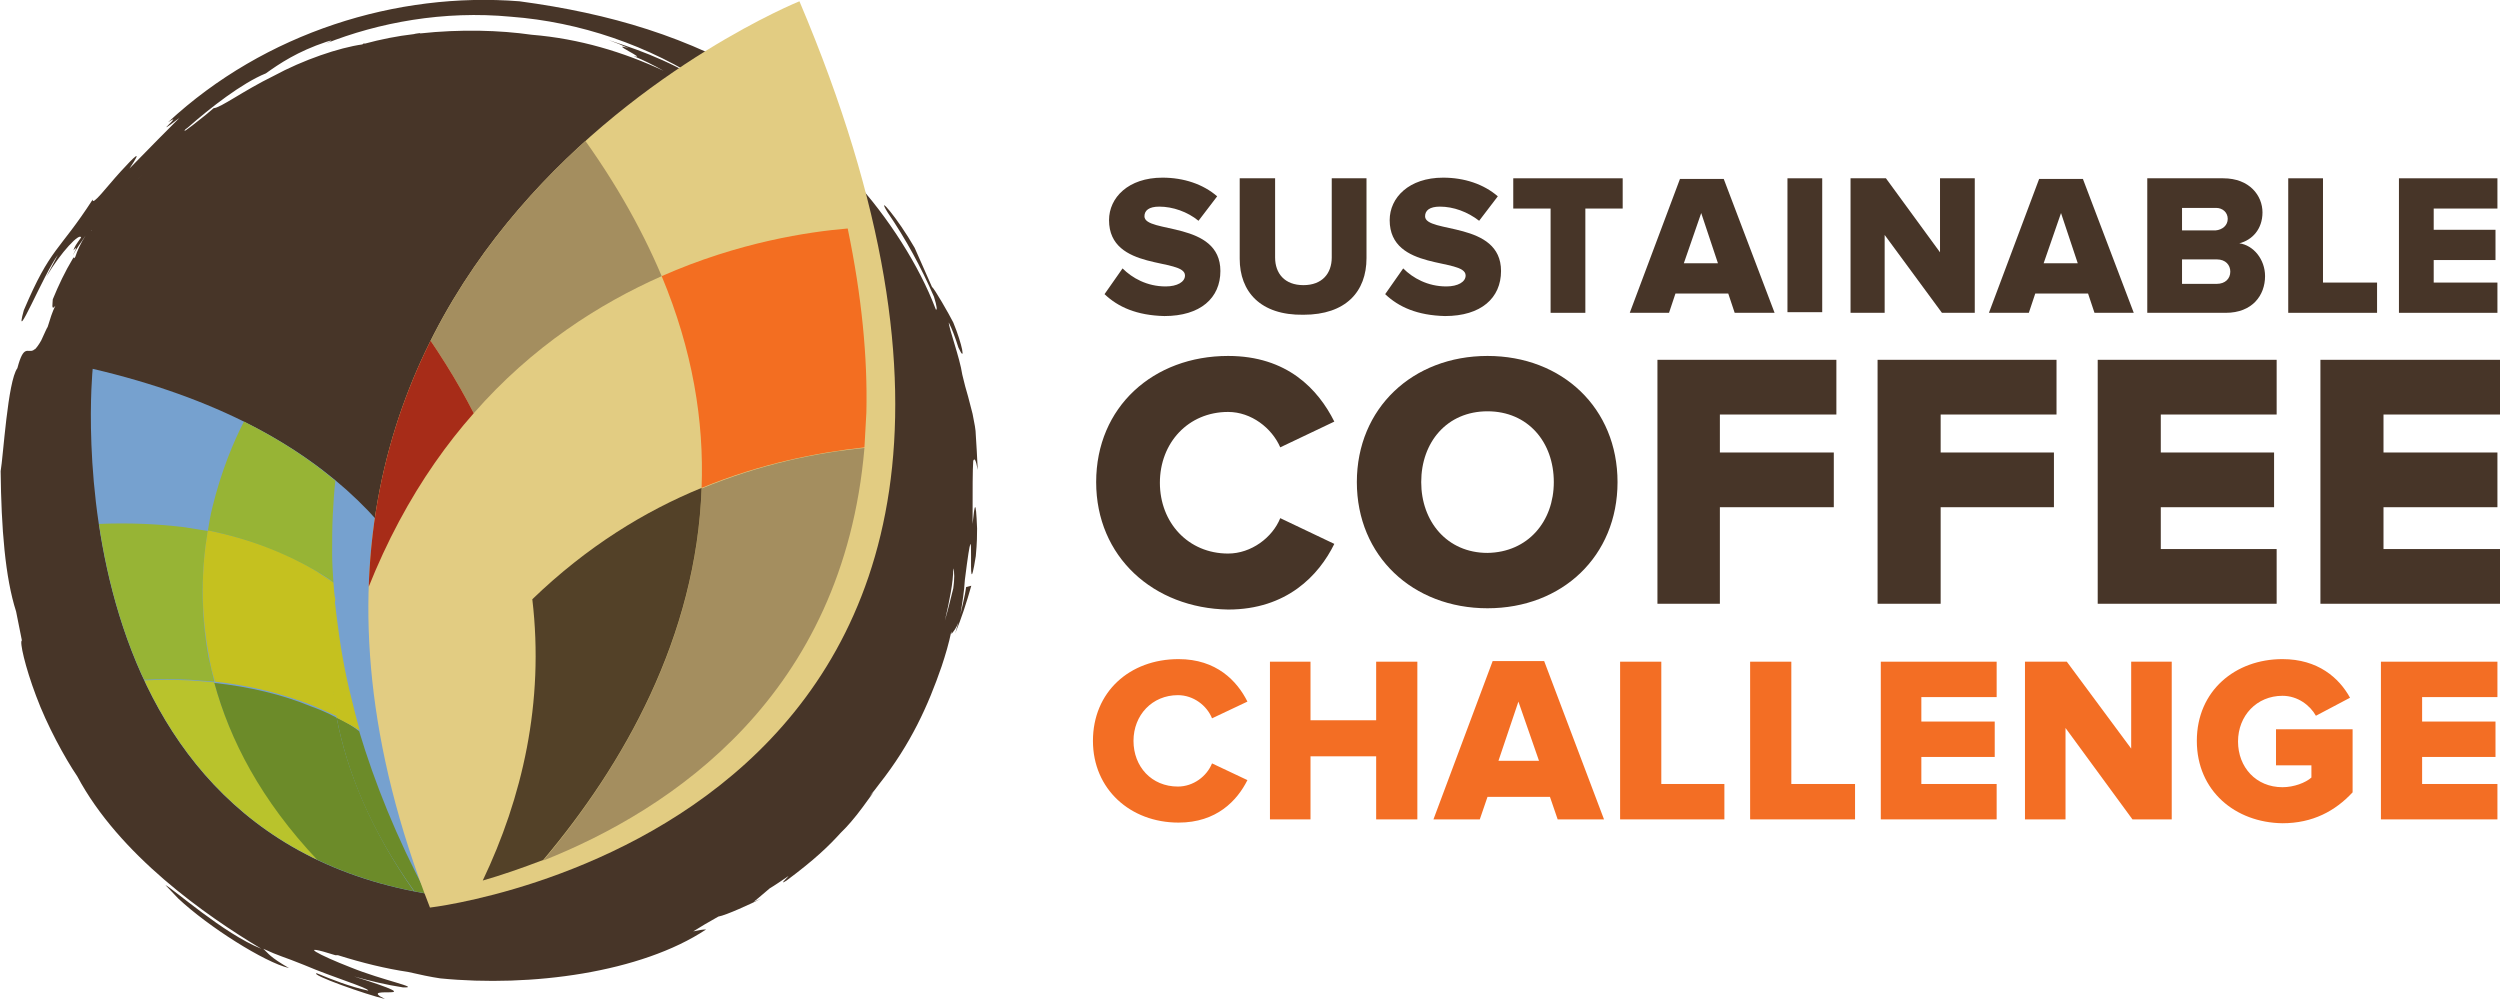 <?xml version="1.0" ?>
<svg xmlns="http://www.w3.org/2000/svg" xmlns:xlink="http://www.w3.org/1999/xlink" viewBox="0 0 388.4 155.2" xml:space="preserve">
	<style type="text/css">
	.st0{clip-path:url(#SVGID_2_);fill:#473528;}
	.st1{clip-path:url(#SVGID_2_);fill:#76A1CF;}
	.st2{clip-path:url(#SVGID_4_);fill:#B9C32C;}
	.st3{clip-path:url(#SVGID_4_);fill:#6C8B29;}
	.st4{clip-path:url(#SVGID_4_);fill:#97B435;}
	.st5{clip-path:url(#SVGID_4_);fill:#C5C11F;}
	.st6{clip-path:url(#SVGID_6_);fill:#E2CC82;}
	.st7{clip-path:url(#SVGID_8_);fill:#F36E21;}
	.st8{clip-path:url(#SVGID_8_);fill:#A48E5F;}
	.st9{clip-path:url(#SVGID_8_);fill:#534128;}
	.st10{clip-path:url(#SVGID_8_);fill:#A72C18;}
	.st11{clip-path:url(#SVGID_10_);fill:#473528;}
	.st12{fill:#473528;}
	.st13{clip-path:url(#SVGID_12_);fill:#473528;}
	.st14{clip-path:url(#SVGID_14_);fill:#473528;}
	.st15{clip-path:url(#SVGID_16_);fill:#F36E24;}
	.st16{fill:#F36E24;}
</style>
	<g>
		<defs>
			<rect id="SVGID_1_" x="0" width="388.4" height="155.2"/>
		</defs>
		<clipPath id="SVGID_2_">
			<use xlink:href="#SVGID_1_" style="overflow:visible;"/>
		</clipPath>
		<path class="st0" d="M148.1,88.3c0.2,0.5,0.2,1.7,0,3.1c-0.4,1.6-0.8,3.3-1.3,5C147.5,93.4,148.1,90.5,148.1,88.3 M101,119.2   l0.2-0.6c0.6-0.4,0.7-0.4,1.3-0.8L101,119.2z M100.7,118.7c-0.5,0.3-1.4,1-2.3,1.4c-2.5,1.2-0.4-0.2,0.4-0.7   C99.7,119.2,101.3,118.3,100.7,118.7 M86.3,126.7c-6.2,1.3-11.8,1-16.9,0.1l-0.9-0.7c5.2,0.6,7.2,0.9,12.2,0.6   c-1,0.3,1.4,0.2,3.6-0.1C86.4,126.3,88.3,125.9,86.3,126.7 M27.1,88.8c-0.2-0.6-0.3-1.2-0.4-1.8c-0.2-1.4-0.3-5.4,0.1-4.8   c0,2.6,0.8,7.3,1.3,8.2C28.6,93.2,28.1,93.2,27.1,88.8 M42.5,11.8c-4.7,2.3-8.3,5-9.3,5l-1.3,1.1c-3.5,2.8-3.4,2.6-3.1,2.2   c0.1-0.1,0.3-0.2,0.4-0.3c3.4-3,8.4-6.9,12.1-8.4c2.1-1.5,4.9-3.4,9.4-4.9C52.3,6,51,6.6,50.5,6.8c8.3-3.3,18.4-5.2,28.9-4.2   C90,3.4,100.8,7,110.1,13.2c-6.8-4.3-12.7-6-15.6-7c1.1,0.4,2.1,0.8,3.2,1.3c-3.5-1.1,3.2,1.9,0.7,1.2c1.5,0.6,3.1,1.4,4.7,2.3   C96.9,8.1,90,6,82.6,5.4c-4.9-0.7-11-0.9-17.4-0.2c0,0,0.1-0.1,0.2-0.1c-0.4,0.1-0.8,0.1-1.1,0.2c-2.6,0.3-5.1,0.8-7.7,1.5   c0,0,0-0.1,0-0.1c-0.2,0.1-0.3,0.2-0.3,0.2C52.7,7.4,47.1,9.3,42.5,11.8 M111.9,47.7c-1.6-2-3.5-3.8-5.4-5.5l-0.3-0.4   C108.2,43.5,110.2,45.5,111.9,47.7 M18.8,30.6c1.2-1.4,2.4-2.6,3.5-3.6C21.1,28.1,19.9,29.3,18.8,30.6 M14.2,35.9   c0-0.1,0.1-0.1,0.1-0.2l0,0C14.3,35.8,14.2,35.9,14.2,35.9 M146.3,103.5c0.6-1.8,1.1-3.5,1.5-5.4c0,0.3,0,0.5,0.1,0.3   c0.3-0.4,0.6-0.7,1-1.7c-0.2,0.6-0.3,1.1-0.5,1.7c1-2.4,1.8-4.9,2.5-7.4l-0.8,0.2c-0.2,1.5-0.6,2.9-0.9,4.3   c0.3-1.8,0.6-3.6,0.7-5.4c1.9-15.1,0.1,6.4,1.7-3.7c0.2-2.2,0.2-3.3,0.2-4.3c-0.2-5-0.4-3.6-0.7-0.7c0-5.6,0-8.3,0.1-9.8   c0.2-0.5,0.4-0.2,0.7,1.4c-0.1-2.2-0.2-3.9-0.3-5.4c0-0.8-0.2-1.8-0.5-3.3c-0.3-1.1-0.5-2-0.7-2.7c-0.3-1-0.6-2.1-0.9-3.4   c-0.4-2.7-2.1-7.2-2.1-8.1c0.5,1,1,2.3,1.5,3.9c1.2,2.6,0.6-0.5-0.8-3.9c-0.6-1.2-3-5.4-3.3-5.5c-0.6-1.3-1.3-3-2.7-6.1   c-2.7-4.7-6.1-8.6-4.2-5.5c2.8,4.1,5.2,8.5,7.2,13.1c0.5,1.6,0.5,2.1,0.3,2c-0.2-0.5-0.4-1-0.6-1.5c-2.7-6.5-7.7-14.2-13.5-20.1   c-3-2.9-6.3-5.7-9.9-8.3c-1.7-1.5-3.5-2.9-3.1-3c2.9,1.9,5.8,3.9,8.5,6.2c-2.5-2.4-5.2-4.6-8-6.6c1.8,0.7,6.7,3.3,0.1-1.9   C107,5.7,94.8,2.1,80.7,0.2C61.7-1.3,41.2,5,26.1,19c2.9-1.9-3.2,3.1,1.8-0.7c-2.2,2.2-4,4-7.8,7.9c2.3-3.4,0.7-1.8-1.4,0.5   c-2.1,2.3-4.4,5.4-4.3,4.3c-5.3,8.2-6.5,7.3-10.7,17.2c-1.7,6.1,3.1-5.7,5.3-8.6c-0.5,0.9-1.1,2.1-1.8,3.4c2.3-3.9,5.2-6.9,5.4-6.1   c-0.8,1.1-1,1.4-1.2,2c0.3-0.3,0.8-0.9-0.1,0.8c0.6-1.1,1.3-2.1,2-3.1c-0.8,1.2-1.3,2.4-1.6,3.3c-0.4,0.6,0-0.3-0.4,0.3   c-1.2,2-2.2,4.1-3.1,6.3c0,0.5-0.3,1.9,0.4,1c-0.5,1-0.8,2-1.2,3.3c-0.1,0.1-0.4,0.8-1,2.1C6,53.6,5.7,54,5.4,54.3   c0-0.1-0.1,0-0.2,0.1c-0.9,0.5-1.5-1-2.5,2.8c-1.5,2-2.2,13.8-2.6,16c0.1,8.9,0.7,16.5,2.4,21.8c0.3,1.5,0.6,3,0.9,4.5   c-0.4,0.1,0.5,4.1,2.2,8.6c1.7,4.6,4.5,9.7,6.4,12.5c6.5,12.2,19.9,21.6,28.6,26.8c-5.8-2.3-13.8-9.4-14.9-9.9   c0.7,0.7,1.3,1.4,2,2.1c4.7,4.4,13.4,9.9,17.2,10.8c-3.1-1.8-3.1-2.2-4-3c2.6,1.2,3.1,1.2,6.3,2.5c4.7,2,10.1,3.6,10,4   c-2.8-0.6-5.6-1.7-8-2.7c-1.1,0.2,7.6,3.3,10.6,4c-4.9-2.4,8.8,0.8-4.8-3.5c2.5,0.7,5,1.3,7.6,1.7c3,0.1-3.2-1.1-8.1-3.1   c-4.9-1.9-8.7-3.9-2.4-1.9c0.2,0,0.3,0,0.4,0c3.8,1.2,7.5,2.1,10.9,2.6c1.7,0.4,3.6,0.8,5,1c14.1,1.4,31.2-0.9,41.3-7.6   c-0.5,0-1.1,0.1-2,0.3c1.1-0.7,2.3-1.4,3.9-2.3c1.2-0.2,5.1-2,6.7-2.8l-1.2,0.5c0.9-0.7,1.4-1.2,2.5-2.1c0.7-0.4,1.7-1.1,2.9-1.9   c0,0.1-1.7,1.6-0.3,0.7c4.3-3.2,6.5-5.3,8.4-7.4c0.6-0.6,1.1-1.1,1.6-1.7c1.3-1.5,2.4-3.1,3.5-4.6c-0.2,0.2-0.4,0.4-0.6,0.6   c0.5-0.6,1-1.2,1.5-1.9C141.5,115.6,144.2,109.6,146.3,103.5"/>
		<path class="st1" d="M14.4,57.3c0,0-7.6,74.7,55.8,82.1C70.3,139.4,91.3,75.3,14.4,57.3"/>
	</g>
	<g>
		<defs>
			<path id="SVGID_3_" d="M70.3,139.4c0,0,21-64.1-55.8-82.1C14.4,57.3,6.8,132,70.3,139.4"/>
		</defs>
		<clipPath id="SVGID_4_">
			<use xlink:href="#SVGID_3_" style="overflow:visible;"/>
		</clipPath>
		<path class="st2" d="M33.3,106c-1.3-0.1-2.6-0.2-3.9-0.3c-2.3-0.1-4.6-0.1-7,0c3.8,8.2,9.4,16,17.4,22.1c2.9,2.2,6.1,4.2,9.7,5.9   C40.6,124.2,35.7,114.8,33.3,106"/>
		<path class="st3" d="M52.3,111.5c1.6,8.3,5.2,17.4,12.1,27c0.6,0.1,1.3,0.2,1.9,0.4c-4.7-8.8-8.1-17.3-10.5-25.3   C54.8,112.8,53.6,112.1,52.3,111.5"/>
		<path class="st3" d="M52.3,111.5c-1.3-0.7-2.7-1.3-4.1-1.8c-4.4-1.8-9.4-3-14.9-3.6c2.4,8.8,7.2,18.2,16.1,27.6   c3,1.4,6.2,2.6,9.6,3.6c1.7,0.5,3.5,0.9,5.4,1.3C57.6,128.9,53.9,119.8,52.3,111.5"/>
		<path class="st4" d="M32.3,82.5c-1.2-0.2-2.4-0.4-3.7-0.6c-4.1-0.5-8.5-0.7-13.3-0.5c1,6.5,2.6,13.6,5.5,20.6   c0.5,1.2,1,2.4,1.6,3.6c2.4-0.1,4.8-0.1,7,0c1.3,0.1,2.6,0.2,3.9,0.3c-0.3-1.3-0.6-2.6-0.9-3.8C31.1,95,31.3,88.3,32.3,82.5"/>
		<path class="st5" d="M54.6,108.5c-1.1-4.3-1.8-8.6-2.3-12.7c-0.1-0.8-0.2-1.7-0.3-2.5c-0.7,4.2-0.9,8.9-0.3,13.8   c0.1,1.4,0.4,2.9,0.6,4.4c1.2,0.6,2.5,1.3,3.6,2C55.4,111.8,55,110.1,54.6,108.5"/>
		<path class="st5" d="M51.8,90.5c-0.9-0.6-1.8-1.2-2.7-1.8c-4.8-2.9-10.3-5-16.8-6.3c-1,5.8-1.2,12.5,0.2,19.7   c0.2,1.3,0.5,2.5,0.9,3.8c5.5,0.6,10.5,1.9,14.9,3.6c1.4,0.6,2.8,1.2,4.1,1.8c-0.3-1.5-0.5-3-0.6-4.4c-0.5-4.9-0.3-9.6,0.3-13.8   C51.9,92.4,51.9,91.4,51.8,90.5"/>
		<path class="st4" d="M37.9,65.5c-1.6,3.1-3.5,7.6-4.9,13.3c-0.3,1.2-0.5,2.4-0.7,3.6c6.4,1.3,12,3.5,16.8,6.3   c0.9,0.6,1.9,1.1,2.7,1.8c-0.1-1.5-0.2-3.1-0.2-4.5c0-2,0-4,0.1-6c0.1-1.8,0.2-3.6,0.4-5.3C48.2,71.4,43.5,68.3,37.9,65.5"/>
	</g>
	<g>
		<defs>
			<rect id="SVGID_5_" x="0" width="388.4" height="155.2"/>
		</defs>
		<clipPath id="SVGID_6_">
			<use xlink:href="#SVGID_5_" style="overflow:visible;"/>
		</clipPath>
		<path class="st6" d="M124.2,0.2c0,0-97.2,39.2-57.4,140.8C66.8,141,178.5,128.2,124.2,0.2"/>
	</g>
	<g>
		<defs>
			<path id="SVGID_7_" d="M66.8,141c0,0,111.8-12.8,57.4-140.8C124.2,0.2,27,39.4,66.8,141"/>
		</defs>
		<clipPath id="SVGID_8_">
			<use xlink:href="#SVGID_7_" style="overflow:visible;"/>
		</clipPath>
		<path class="st7" d="M131.7,35.5c-6,0.5-16.9,2.1-28.9,7.4c4.8,11.5,6.6,22.5,6.2,32.9c9.2-3.8,18-5.5,25.3-6.3   c0.1-1.8,0.2-3.5,0.3-5.4C134.8,55.6,133.9,46.1,131.7,35.5"/>
		<path class="st8" d="M134.3,69.6c-7.3,0.7-16.1,2.5-25.3,6.3c-0.8,23.2-12.2,43-24.6,57.8C104.3,125.8,131,108.1,134.3,69.6"/>
		<path class="st8" d="M88.6,18.7c-8.8,7.6-17.9,17.5-24.7,30c3.9,5.3,7.1,10.4,9.7,15.5c9.1-10.4,19.5-17,29.2-21.3   C99.5,35.1,94.9,27,88.6,18.7"/>
		<path class="st9" d="M109,75.8c-8.8,3.6-17.8,9.1-26.3,17.3c1.9,16.1-1.6,30.9-7.7,43.7c2.8-0.8,6-1.9,9.4-3.2   C96.8,118.9,108.2,99,109,75.8"/>
		<path class="st10" d="M63.9,48.7c-3.4,6.3-6.2,13.1-8.2,20.7c-0.4,1.7-0.8,3.4-1.2,5.2c-0.4,1.9-0.7,3.9-1,5.9   c-0.2,1.5-0.4,3-0.5,4.5c-0.1,1.7-0.2,3.5-0.3,5.3c-0.1,4.2,0,8.5,0.5,13c4.7-16.9,12-29.6,20.4-39.1C71,59.1,67.8,54,63.9,48.7"/>
	</g>
	<g>
		<defs>
			<rect id="SVGID_9_" x="0" width="388.4" height="155.2"/>
		</defs>
		<clipPath id="SVGID_10_">
			<use xlink:href="#SVGID_9_" style="overflow:visible;"/>
		</clipPath>
		<path class="st11" d="M171.6,45.7l2.8-4c1.5,1.5,3.8,2.8,6.7,2.8c1.8,0,3-0.7,3-1.7c0-2.8-11.8-0.6-11.8-8.6c0-3.5,3-6.6,8.3-6.6   c3.3,0,6.3,1,8.5,2.9l-2.9,3.8c-1.7-1.4-4-2.2-6.1-2.2c-1.6,0-2.3,0.6-2.3,1.5c0,2.7,11.8,0.7,11.8,8.5c0,4.2-3.1,7-8.7,7   C176.6,49,173.7,47.7,171.6,45.7"/>
		<path class="st11" d="M192.6,40.2V27.7h5.5V40c0,2.5,1.5,4.3,4.4,4.3c2.9,0,4.4-1.8,4.4-4.3V27.7h5.4v12.4c0,5.2-3.2,8.8-9.8,8.8   C195.8,49,192.6,45.3,192.6,40.2"/>
		<path class="st11" d="M215.2,45.7l2.8-4c1.5,1.5,3.8,2.8,6.7,2.8c1.8,0,3-0.7,3-1.7c0-2.8-11.8-0.6-11.8-8.6c0-3.5,3-6.6,8.3-6.6   c3.3,0,6.3,1,8.5,2.9l-2.9,3.8c-1.8-1.4-4-2.2-6.1-2.2c-1.6,0-2.3,0.6-2.3,1.5c0,2.7,11.8,0.7,11.8,8.5c0,4.2-3.1,7-8.7,7   C220.2,49,217.3,47.7,215.2,45.7"/>
	</g>
	<polygon class="st12" points="240.9,48.6 240.9,32.4 235.1,32.4 235.1,27.7 252.1,27.7 252.1,32.4 246.3,32.4 246.3,48.6 "/>
	<path class="st12" d="M264.3,33.1l-2.7,7.8h5.3L264.3,33.1z M269.5,48.6l-1-3h-8.2l-1,3h-6.1l7.8-20.8h6.8l7.9,20.8H269.5z"/>
	<rect x="277.7" y="27.7" class="st12" width="5.4" height="20.8"/>
	<polygon class="st12" points="301.7,48.6 292.8,36.5 292.8,48.6 287.5,48.6 287.5,27.7 293,27.7 301.4,39.2 301.4,27.7 306.8,27.7   306.8,48.6 "/>
	<path class="st12" d="M320.2,33.1l-2.7,7.8h5.3L320.2,33.1z M325.4,48.6l-1-3h-8.2l-1,3H309l7.8-20.8h6.8l7.9,20.8H325.4z"/>
	<g>
		<defs>
			<rect id="SVGID_11_" x="0" width="388.4" height="155.2"/>
		</defs>
		<clipPath id="SVGID_12_">
			<use xlink:href="#SVGID_11_" style="overflow:visible;"/>
		</clipPath>
		<path class="st13" d="M346.5,42.2c0-1-0.7-1.9-2.1-1.9H339v3.8h5.4C345.7,44.1,346.5,43.3,346.5,42.2 M346.1,34   c0-1-0.8-1.7-1.8-1.7H339v3.5h5.2C345.3,35.7,346.1,35,346.1,34 M333.6,48.6V27.7h11.8c4.1,0,6.1,2.7,6.1,5.3   c0,2.6-1.6,4.3-3.6,4.8c2.2,0.3,4,2.5,4,5.1c0,3-2,5.7-6.1,5.7H333.6z"/>
	</g>
	<polygon class="st12" points="355.5,48.6 355.5,27.7 360.9,27.7 360.9,43.9 369.3,43.9 369.3,48.6 "/>
	<polygon class="st12" points="372.7,48.6 372.7,27.7 388,27.7 388,32.4 378.1,32.4 378.1,35.7 387.7,35.7 387.7,40.4 378.1,40.4   378.1,43.9 388,43.9 388,48.6 "/>
	<g>
		<defs>
			<rect id="SVGID_13_" x="0" width="388.4" height="155.2"/>
		</defs>
		<clipPath id="SVGID_14_">
			<use xlink:href="#SVGID_13_" style="overflow:visible;"/>
		</clipPath>
		<path class="st14" d="M170.3,74.9c0-11.7,8.9-19.6,20.5-19.6c9.2,0,14,5.2,16.5,10.2l-8.4,4c-1.3-3-4.5-5.5-8.1-5.5   c-6.2,0-10.6,4.8-10.6,11c0,6.2,4.4,11,10.6,11c3.6,0,6.9-2.5,8.1-5.5l8.4,4c-2.4,4.9-7.4,10.2-16.5,10.2   C179.2,94.5,170.3,86.5,170.3,74.9"/>
		<path class="st14" d="M241.4,74.9c0-6.2-4-11-10.3-11c-6.3,0-10.3,4.8-10.3,11c0,6.1,4,11,10.3,11C237.4,85.8,241.4,81,241.4,74.9    M210.8,74.9c0-11.5,8.7-19.6,20.3-19.6c11.6,0,20.2,8.1,20.2,19.6c0,11.5-8.6,19.6-20.2,19.6C219.5,94.5,210.8,86.4,210.8,74.9"/>
	</g>
	<polygon class="st12" points="257.5,93.8 257.5,55.9 285.3,55.9 285.3,64.4 267.2,64.4 267.2,70.3 284.9,70.3 284.9,78.8   267.2,78.8 267.2,93.8 "/>
	<polygon class="st12" points="291.7,93.8 291.7,55.9 319.5,55.9 319.5,64.4 301.5,64.4 301.5,70.3 319.1,70.3 319.1,78.8   301.5,78.8 301.5,93.8 "/>
	<polygon class="st12" points="325.9,93.8 325.9,55.9 353.7,55.9 353.7,64.4 335.7,64.4 335.7,70.3 353.3,70.3 353.3,78.8   335.7,78.8 335.7,85.3 353.7,85.3 353.7,93.8 "/>
	<polygon class="st12" points="360.5,55.9 360.5,93.8 388.4,93.8 388.4,85.3 370.3,85.3 370.3,78.8 388,78.8 388,70.3 370.3,70.3   370.3,64.4 388.4,64.4 388.4,55.9 "/>
	<g>
		<defs>
			<rect id="SVGID_15_" x="0" width="388.4" height="155.2"/>
		</defs>
		<clipPath id="SVGID_16_">
			<use xlink:href="#SVGID_15_" style="overflow:visible;"/>
		</clipPath>
		<path class="st15" d="M169.8,115.1c0-7.6,5.7-12.7,13.3-12.7c5.9,0,9.1,3.4,10.7,6.6l-5.5,2.6c-0.8-2-2.9-3.6-5.3-3.6   c-4,0-6.9,3.1-6.9,7.1s2.8,7.1,6.9,7.1c2.4,0,4.5-1.6,5.3-3.6l5.5,2.6c-1.6,3.2-4.8,6.6-10.7,6.6   C175.6,127.8,169.8,122.6,169.8,115.1"/>
	</g>
	<polygon class="st16" points="213.8,127.3 213.8,117.5 203.6,117.5 203.6,127.3 197.3,127.3 197.3,102.8 203.6,102.8 203.6,111.9   213.8,111.9 213.8,102.8 220.2,102.8 220.2,127.3 "/>
	<path class="st16" d="M235.9,109l-3.1,9.2h6.3L235.9,109z M242,127.3l-1.2-3.5h-9.7l-1.2,3.5h-7.2l9.2-24.6h8l9.3,24.6H242z"/>
	<polygon class="st16" points="251.7,127.3 251.7,102.8 258.1,102.8 258.1,121.8 267.9,121.8 267.9,127.3 "/>
	<polygon class="st16" points="271.9,127.3 271.9,102.8 278.3,102.8 278.3,121.8 288.2,121.8 288.2,127.3 "/>
	<polygon class="st16" points="292.2,127.3 292.2,102.8 310.2,102.8 310.2,108.3 298.5,108.3 298.5,112.1 309.9,112.1 309.9,117.6   298.5,117.6 298.5,121.8 310.2,121.8 310.2,127.3 "/>
	<polygon class="st16" points="331.3,127.3 320.9,113.1 320.9,127.3 314.6,127.3 314.6,102.8 321.1,102.8 331.1,116.3 331.1,102.8   337.4,102.8 337.4,127.3 "/>
	<g>
		<path class="st16" d="M341.3,115.1c0-7.8,6-12.7,13.3-12.7c5.5,0,8.8,2.9,10.5,6l-5.3,2.8c-0.9-1.6-2.8-3.1-5.2-3.1   c-4,0-6.9,3.1-6.9,7.1s2.8,7.1,6.9,7.1c1.8,0,3.6-0.7,4.5-1.5v-1.9h-5.5v-5.6h11.9v9.8c-2.7,2.9-6.2,4.8-10.9,4.8   C347.3,127.8,341.3,122.9,341.3,115.1"/>
	</g>
	<polygon class="st16" points="369.9,127.3 369.9,102.8 388,102.8 388,108.3 376.3,108.3 376.3,112.1 387.7,112.1 387.7,117.6   376.3,117.6 376.3,121.8 388,121.8 388,127.3 "/>
</svg>